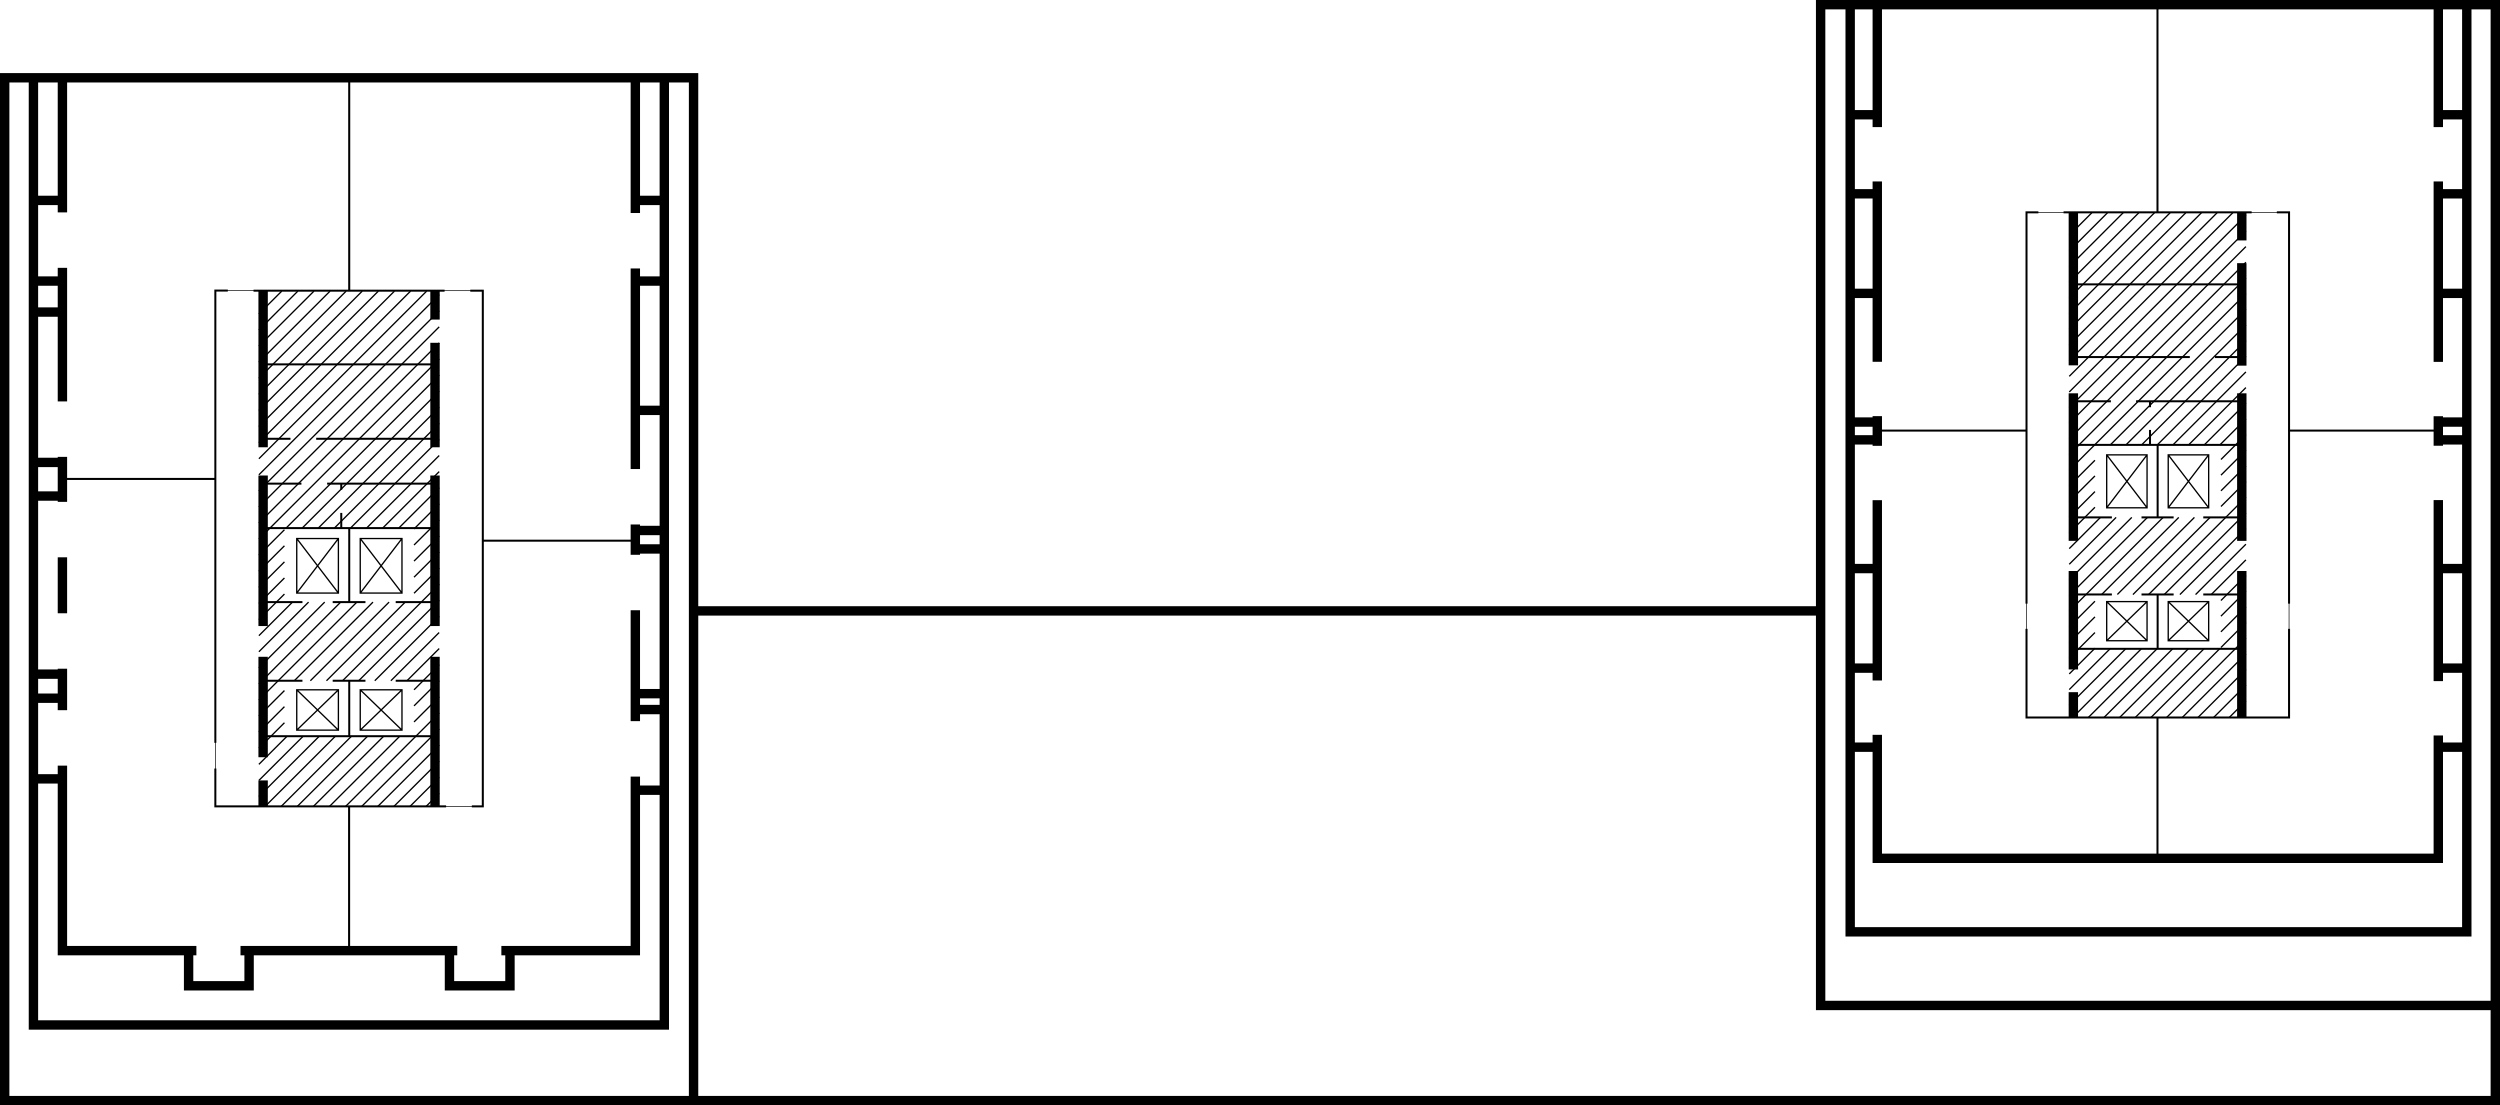 <svg xmlns="http://www.w3.org/2000/svg" viewBox="0 0 3729.857 1649.056"><defs><style>.cls-21,.cls-22,.cls-23,.flat-outline-mini{fill:none;stroke:#000;stroke-miterlimit:10}.cls-23{stroke-width:2px}.cls-22{stroke-width:3px}.cls-21{stroke-width:14px}</style></defs><g id="f26"><path class="cls-23" d="M442.723 1029.167h62.142v60.192h-62.142zM442.723 1029.167l62.142 60.193M504.865 1029.167l-62.142 60.193M537.452 1029.167h62.263v60.192h-62.263zM537.452 1029.167l62.263 60.193M599.715 1029.167l-62.263 60.193M442.723 803.449h62.142v81.389h-62.142zM442.723 803.449l62.142 81.388M504.865 803.449l-62.142 81.388M537.452 803.449h62.263v81.389h-62.263zM537.452 803.449l62.263 81.388M599.715 803.449l-62.263 81.388"/><path class="cls-22" d="M521.049 116.05v318.24M93.131 714.518h228.157"/><path class="cls-22" d="M440.612 1243.333v56.455h344.274M459.206 530.248h-18.594v674.727" transform="translate(-119.324 -96.733)"/><path class="cls-22" d="M378.239 433.679h285.074M947.879 806.656H720.305M392.561 543.619h256.462M471.718 654.634h177.305M433.361 654.634h-40.8M488.076 721.56h160.947M449.719 721.56h-57.158M392.561 787.888h256.462M451.224 898.3h-58.663M496.348 898.3h48.887M590.361 898.3h58.662M521.049 787.888V898.3M509.134 730.565v-9.005M509.135 787.888v-22.662M451.225 1015.626h-58.664M496.348 1015.626h48.887M590.361 1015.626h58.662M392.561 1098.375h256.462M703.918 1203.056h16.387V433.679h-18.667M520.866 1418.289v-215.17M521.049 1015.626v82.749"/><path class="cls-21" d="M7 116.05h1027.762v1526.007H7z"/><path class="cls-21" d="M991.121 116.05v1413.154H49.889V116.05M947.879 116.05v201.748M93.131 316.873V116.05M93.131 598.896V399.604M93.131 748.745v-67.12M93.131 914.956v-83.482M93.131 1059.55v-61.864"/><path class="cls-21" d="M292.999 1418.289H93.131v-276.008M682.204 1418.289H358.807M947.879 1158.634v259.655H748.012M947.879 910.448v165.456M947.879 782.496v45.223M947.879 400.527v299.24M649.023 511.444v155.871M649.023 433.679v43.105M649.023 709.432v224.593M649.023 1203.056V979.902M392.561 1203.056v-38.704M392.561 1129.755V979.902M392.561 934.025V709.432M392.561 667.315V433.679"/><path class="cls-23" d="M420.344 434.344l-34.085 34.054M444.365 434.344l-58.106 58.053M468.386 434.344l-82.127 82.052M492.407 434.344L386.259 540.395M516.428 434.344l-130.169 130.05M540.449 434.344l-154.19 154.049M564.47 434.344L386.259 612.391M588.491 434.344L386.259 636.39M612.512 434.344L386.259 660.389M636.532 434.344L386.259 684.388M655.269 439.624l-269.01 268.763M655.269 463.623l-269.01 268.763M655.269 487.621l-269.01 268.764M655.269 511.62l-269.01 268.764M655.269 535.619l-269.01 268.764M424.377 790.298l-38.118 38.083M655.269 559.618L426.79 787.888M424.377 814.283l-38.118 38.097M655.269 583.617L450.811 787.888M424.377 838.282l-38.118 38.097M655.269 607.616L474.831 787.888M424.377 862.281l-38.118 38.097M655.269 631.615L498.852 787.888M424.377 886.28l-38.118 38.097M655.269 655.614L522.873 787.888M436.366 898.3l-50.107 50.076M655.269 679.613L546.894 787.888M460.387 898.3l-74.128 74.075M655.269 703.611l-84.354 84.277M484.409 898.3l-98.15 98.074M655.269 727.61l-60.333 60.278M508.306 898.3l-122.047 122.072M655.269 751.609l-37.541 37.506M532.45 898.3l-146.191 146.071M655.269 775.608l-37.547 37.513M424.377 1030.274l-38.118 38.096M556.472 898.3l-117.421 117.326M655.269 799.607l-37.547 37.513M424.377 1054.273l-38.118 38.096M580.493 898.3l-117.434 117.326M655.269 823.606l-37.547 37.513M424.377 1078.272l-38.118 38.096M604.527 898.3L487.08 1015.626M655.269 847.605l-37.547 37.512M428.289 1098.375l-42.03 41.992M655.269 871.604l-144.168 144.022M452.31 1098.375l-66.051 65.991M655.269 895.603l-120.147 120.023M476.331 1098.375l-90.072 89.99M655.269 919.601l-96.127 96.025M500.181 1098.545l-104.606 104.511M655.167 943.701l-71.996 71.925M524.373 1098.375l-104.777 104.681M655.269 967.599l-48.085 48.027M548.394 1098.375l-104.777 104.681M655.269 991.598l-37.547 37.513M572.415 1098.375l-104.777 104.681M655.269 1015.597l-37.547 37.513M596.436 1098.375l-104.777 104.681M655.269 1039.596l-37.547 37.513M655.269 1063.595l-139.66 139.524M655.269 1087.594l-115.638 115.525M655.269 1111.593l-91.553 91.463M655.269 1135.591l-67.531 67.465M655.269 1159.59l-43.509 43.466M655.269 1183.589l-19.487 19.467"/><path class="cls-21" d="M371.639 1418.289v52.458h-90.25v-52.458M760.844 1418.289v52.457h-90.25v-52.457M991.121 298.995h-43.242M991.121 419.331h-43.242M991.121 818.999h-43.242M991.121 791.45h-43.242M991.121 612.241h-43.242M991.121 1034.914h-43.242M991.121 1058.606h-43.242M991.121 1178.94h-43.242M93.131 298.995H49.889M93.131 419.331H49.889M93.131 740.068H49.889M93.131 689.903H49.889M93.131 465.584H49.889M93.131 1005.781H49.889M93.131 1041.684H49.889M93.131 1162.018H49.889"/><path class="cls-23" d="M3143.065 897.567h60.222v58.382h-60.222zM3143.065 897.567l60.222 58.382M3203.287 897.567l-60.222 58.382M3234.867 897.567h60.34v58.382h-60.34zM3234.867 897.567l60.34 58.382M3295.207 897.567l-60.34 58.382M3143.065 678.636h60.222v78.941h-60.222zM3143.065 678.636l60.222 78.941M3203.287 678.636l-60.222 78.941M3234.867 678.636h60.34v78.941h-60.34zM3234.867 678.636l60.34 78.941M3295.207 678.636l-60.34 78.941"/><path class="cls-22" d="M3218.839 7v309.859M2800.802 642.421h222.643M3415.143 900.607V316.793h-18.24M3023.445 938.2v132.27h391.698V938.201M3041.133 316.793h-17.687l-.001 583.814M3078.719 316.793h280.599M3093.326 424.26h251.306M3304.653 532.71h39.979M3267.068 532.71h-173.742M3186.92 598.686h157.712M3149.334 598.686h-56.009M3093.326 663.741h251.306M3150.808 771.919h-57.482M3195.025 771.919h47.904M3287.148 771.919h57.484M3219.077 663.741v108.178M3207.694 607.532v-8.846M3207.694 663.741v-22.3M3150.809 886.916h-57.484M3195.025 886.916h47.921M3287.148 886.916h57.484M3093.325 968.005h251.307M3218.839 1280.537V1070.47M3219.077 886.916v81.089M3415.143 642.421h222.669"/><path class="cls-21" d="M3344.632 392.617v152.901M3344.632 316.793v41.915M3344.632 586.799v220.136M3344.632 1070.47V851.901M3093.325 1070.47v-37.779M3093.325 998.781v-146.88M3093.325 806.909l.001-220.11M3093.326 545.076V316.793"/><path class="cls-23" d="M3120.895 317.44l-33.686 33.695M3144.257 317.44l-57.048 57.063M3167.618 317.44l-80.409 80.431M3190.98 317.44l-103.771 103.799M3214.342 317.44l-127.133 127.167M3237.704 317.44l-150.495 150.535M3261.065 317.44l-173.856 173.903M3284.427 317.44l-197.218 197.271M3307.789 317.44l-220.58 220.639M3331.15 317.44l-243.941 244.007M3350.757 321.196l-263.548 263.619M3350.757 344.564l-263.548 263.618M3350.757 367.932L3087.209 631.55M3350.757 391.3l-263.548 263.618M3350.757 414.668l-263.548 263.618M3350.757 438.036l-263.548 263.618M3125.535 686.686l-38.326 38.336M3350.757 461.404l-202.283 202.337M3125.534 710.055l-38.325 38.335M3350.757 484.772l-178.921 178.969M3125.534 733.423l-38.325 38.335M3350.757 508.14l-155.559 155.601M3125.534 756.791l-38.325 38.335M3350.757 531.508l-132.198 132.233M3133.771 771.919l-46.562 46.575M3350.757 554.876l-108.836 108.865M3157.133 771.919l-69.924 69.943M3350.757 578.244l-85.474 85.497M3180.495 771.919l-93.286 93.311M3350.757 601.611l-62.327 62.344M3203.857 771.919l-116.648 116.679M3350.757 624.979l-38.965 38.976M3227.218 771.919l-140.009 140.047M3350.757 648.347l-37.183 37.194M3125.546 896.986l-38.337 38.348M3250.58 771.919l-114.966 114.997M3350.757 671.715l-37.183 37.194M3125.557 920.344l-38.348 38.358M3273.942 771.919l-114.966 114.997M3350.757 695.083l-37.183 37.194M3125.536 943.733l-38.327 38.337M3297.303 771.919L3182.194 887.06M3350.757 718.451l-37.183 37.194M3125.557 967.08l-38.348 38.358M3350.757 741.819l-145.058 145.097M3147.994 968.005l-60.785 60.801M3350.757 765.187l-121.696 121.729M3171.355 968.005l-84.146 84.169M3350.757 788.555l-98.478 98.505M3194.717 968.005l-102.438 102.465M3350.757 811.923l-75.116 75.137M3218.079 968.005l-102.438 102.465M3350.757 835.291l-51.611 51.625M3241.441 968.005l-102.438 102.465M3350.757 858.659l-37.257 37.267M3264.802 968.005l-102.438 102.465M3350.757 882.027l-37.257 37.267M3288.164 968.005l-102.438 102.465M3350.757 905.395l-37.257 37.267M3311.526 968.005l-102.438 102.465M3350.757 928.763L3313.5 966.03M3350.757 952.131l-118.308 118.339M3350.757 975.499l-94.946 94.971M3350.757 998.867l-71.584 71.603M3350.757 1022.235l-48.222 48.235M3350.757 1045.603l-24.861 24.867"/><path class="cls-21" d="M2760.365 7v1383.238h919.949V7M3637.811 539.9V270.714M3637.811 665.008v-44.021M3637.811 1016.19V746.093"/><path class="cls-21" d="M2800.802 1096.319v184.218h837.009v-183.261M3637.811 7v182.628M2800.802 189.629V7M2800.802 539.774v-269.06M2800.802 665.156V620.86M2800.802 1015.233v-268.99M3680.314 289.143h-42.503M3637.811 171.2h42.503M3680.314 629.692h-42.473M3637.841 437.679h42.473M3680.314 1114.748h-42.503M3637.811 996.805h42.503M2760.365 1114.748h40.452M2800.817 996.805h-40.452M3680.314 848.27h-42.503M3637.811 656.243h42.503M2760.365 289.143h40.452M2800.817 171.2h-40.452M2760.365 629.692h40.422M2800.787 437.679h-40.422M2760.365 848.27h40.452M2800.817 656.243h-40.452"/><path class="cls-21" d="M2716.282 7h1006.575v1493.091H2716.282zM1034.762 911.44l1681.52-.001"/><path class="cls-21" d="M1034.762 1642.055h2688.095V1500.09"/></g><path class="flat-outline-mini" d="M321.287 433.516v281.002H93.129v-24.615H49.888V465.584h43.241v-46.253H49.888V298.996h43.241l.001-182.946h427.918v317.629l-199.761-.163z" id="_289" data-name="289"/><path class="flat-outline-mini" d="M321.287 1203.056h199.578v215.233H371.638v52.458h-90.25v-52.458H93.13l-.001-256.271H49.888v-120.334h43.241v-35.903H49.888V740.068h43.241v-25.55h228.158v488.538z" id="_288" data-name="288"/><path class="flat-outline-mini" d="M947.878 1418.289H760.843v52.458h-90.25v-52.458H520.865v-215.233h199.439v-396.4h227.574v12.343h43.242v215.916h-43.242v23.691h43.242v120.334h-43.242v239.349z" id="_287" data-name="287"/><path class="flat-outline-mini" d="M521.048 116.05v317.629h199.256v372.977h227.574V791.45h43.242V612.241h-43.242v-192.91h43.242V298.996h-43.242V116.05h-426.83z" id="_286" data-name="286"/><path class="flat-outline-mini" d="M2800.803 7l-.001 164.201h-40.436v117.944h40.451l-.03 148.535h-40.421v192.013h40.436v12.73h222.644l-.001-325.628 195.395.066V7.001L2800.803 7z" id="_185" data-name="185"/><path class="flat-outline-mini" d="M2800.803 1280.538h418.036v-210.065l-195.401-.001.008-428.049h-222.644l.015 13.821h-40.436v192.028h40.436v148.534h-40.436v117.944h40.436l-.014 165.788z" id="_184" data-name="184"/><path class="flat-outline-mini" d="M3415.136 1070.473l.008-428.05h222.668v13.821h42.503v192.028h-42.503v148.534h42.503v117.944h-42.503v165.788h-418.971l-.002-210.065h196.297z" id="_183" data-name="183"/><path class="flat-outline-mini" d="M3218.84 7.001v309.86l196.303-.066.001 325.628h222.668v-12.73h42.503V437.68h-42.502l.001-148.535h42.501V171.201h-42.501l-.002-164.199-418.972-.001z" id="_182" data-name="182"/></svg>